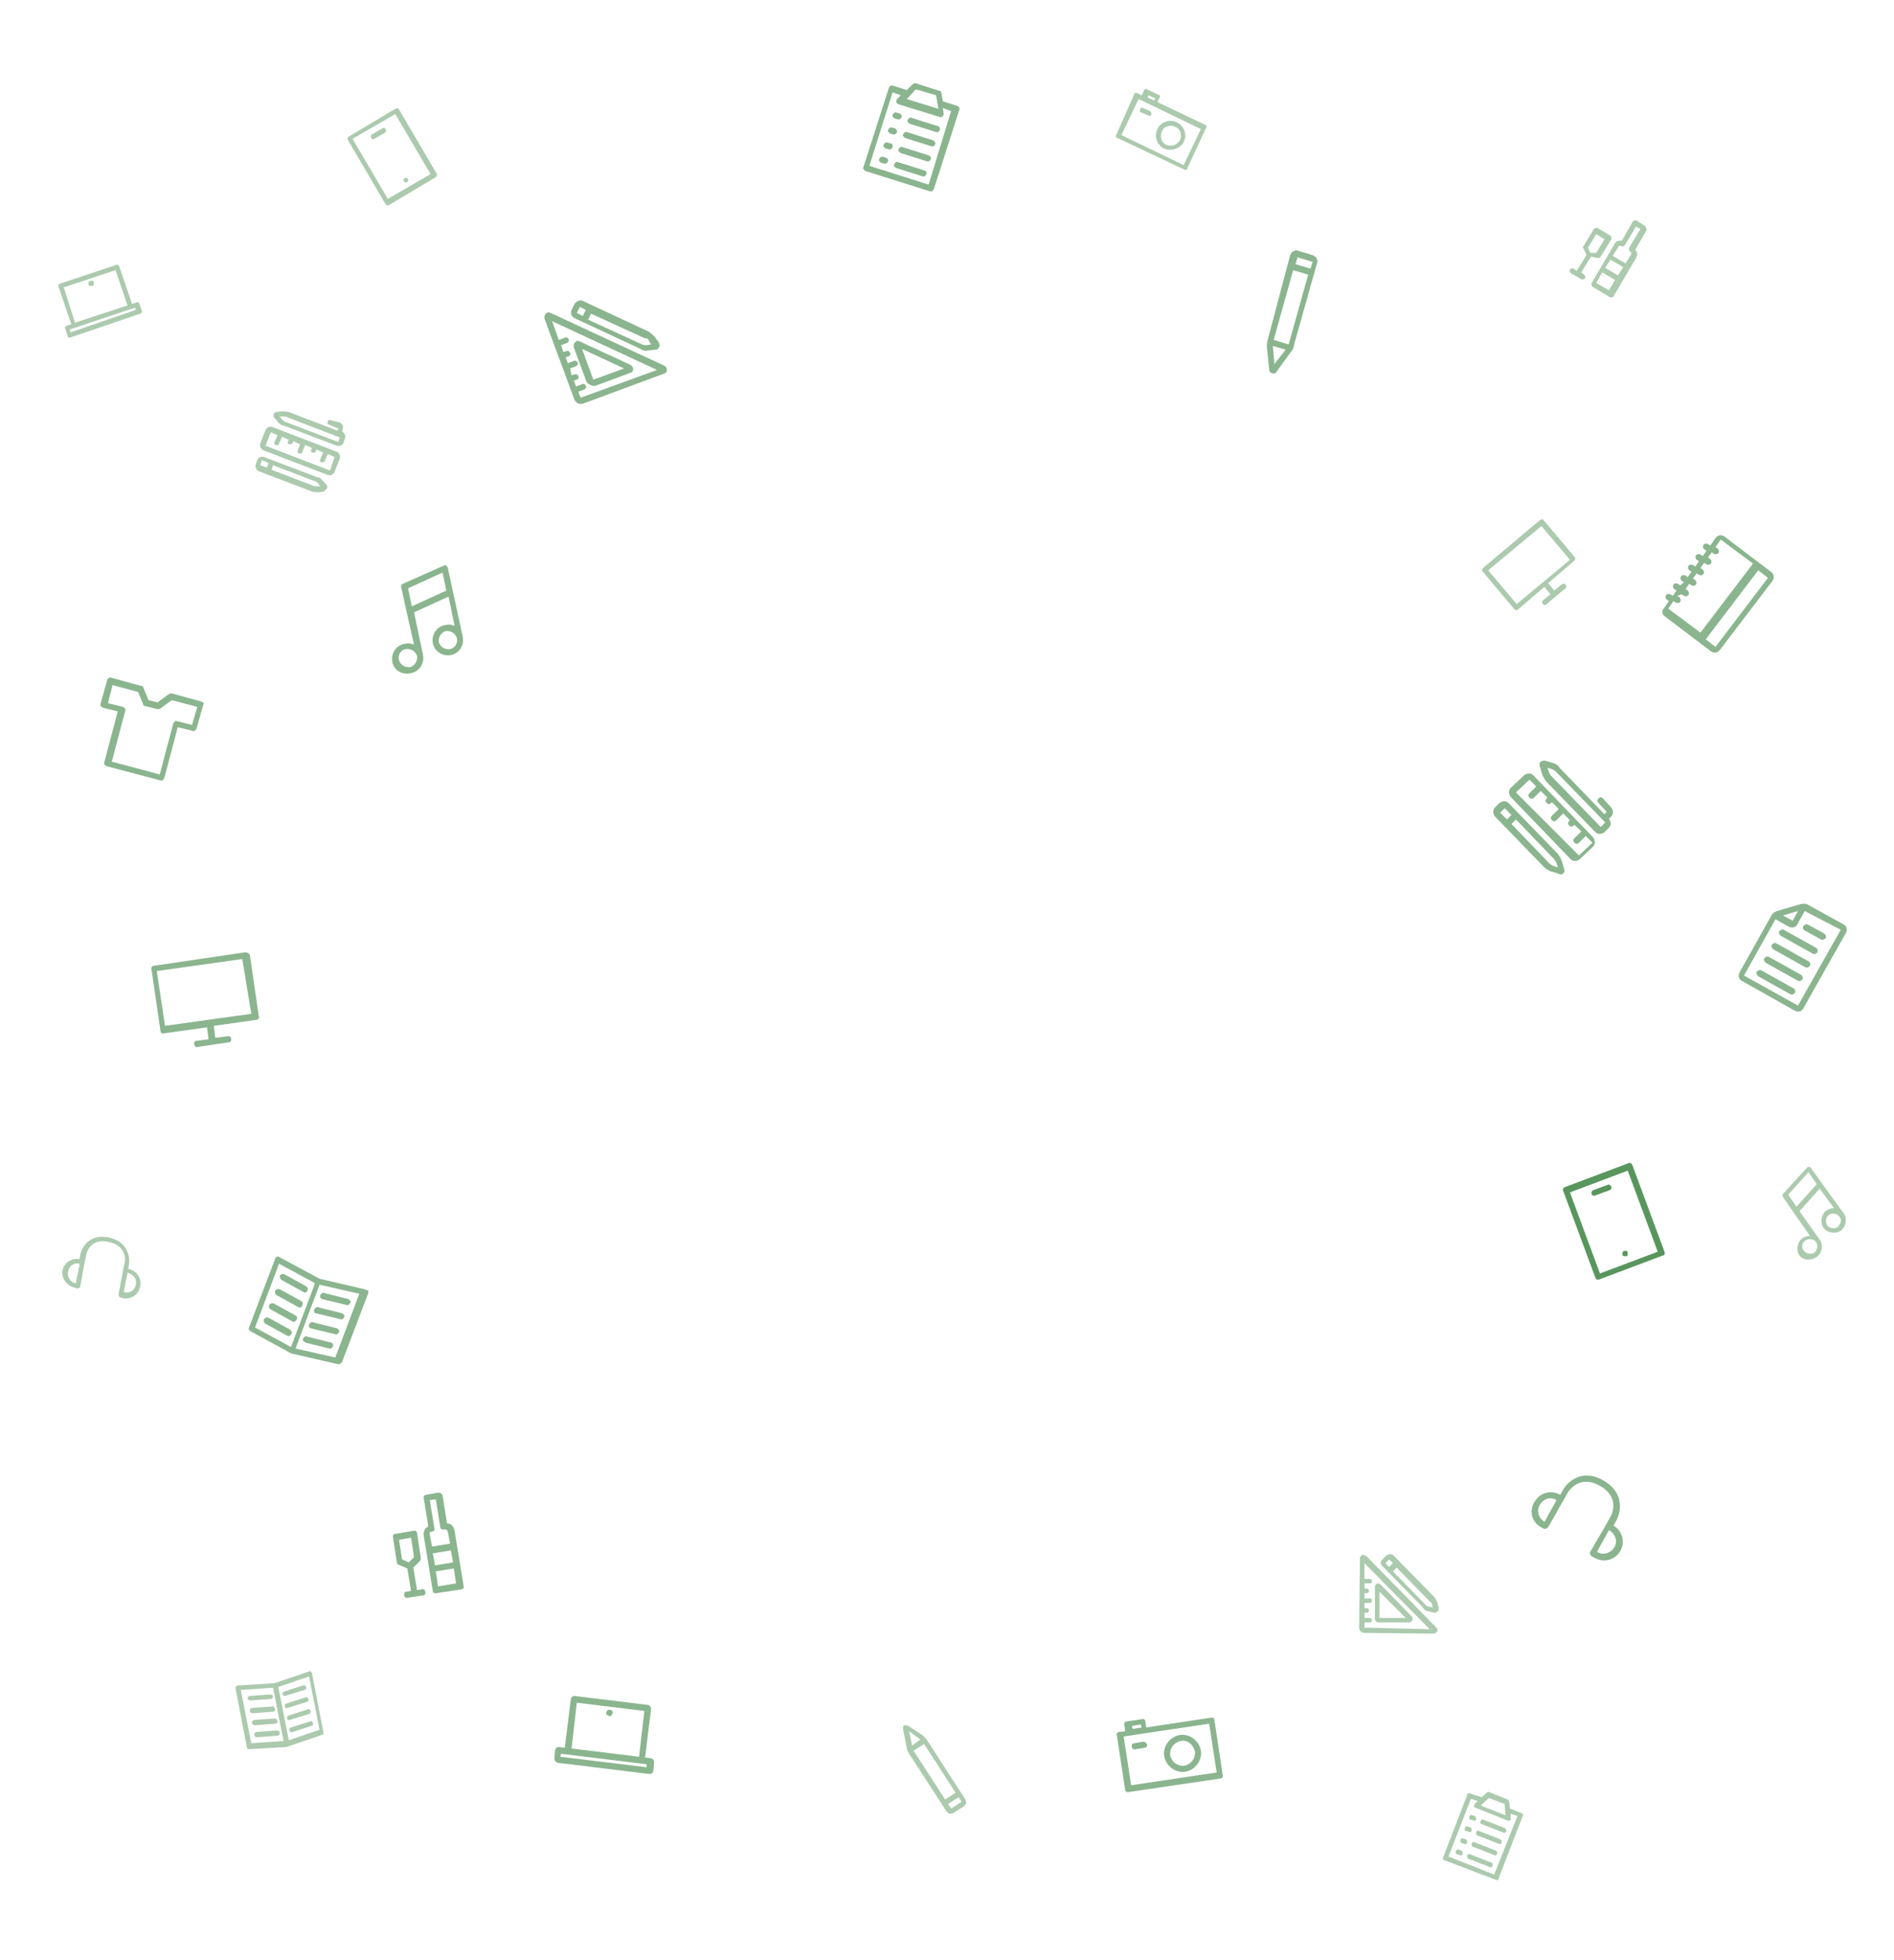 <?xml version="1.0" encoding="utf-8"?>
<!-- Generator: Adobe Illustrator 19.2.1, SVG Export Plug-In . SVG Version: 6.00 Build 0)  -->
<svg version="1.1" id="Layer_1" xmlns="http://www.w3.org/2000/svg" xmlns:xlink="http://www.w3.org/1999/xlink" x="0px" y="0px"
	 viewBox="0 0 252.5 261.2" style="enable-background:new 0 0 252.5 261.2;" xml:space="preserve">
<style type="text/css">
	.st0{opacity:0.7;}
	.st1{fill:#59965E;}
	.st2{opacity:0.5;}
</style>
<g id="around_1_">
	<g class="st0">
		<path class="st1" d="M125.7,13.5l-0.2-1.1c0-0.2-0.1-0.3-0.3-0.3l-3.1-1c-0.1,0-0.3,0-0.4,0.1l-0.8,0.8l-1.9-0.6
			c-0.2-0.1-0.4,0.1-0.5,0.3l-3.4,10.6c-0.1,0.2,0.1,0.4,0.3,0.5l8.6,2.7c0.2,0.1,0.4-0.1,0.5-0.3l3.4-10.6c0.1-0.2-0.1-0.4-0.3-0.5
			L125.7,13.5z M122.1,11.9l2.7,0.8l0.3,1.8l-4.2-1.3L122.1,11.9z M123.8,24.6l-7.9-2.5l3.1-9.8l1.1,0.4l-0.5,0.5
			c-0.1,0.1-0.1,0.2-0.1,0.4c0,0.1,0.1,0.2,0.3,0.3l5.5,1.7c0,0,0,0,0,0c0.2,0.1,0.4-0.1,0.5-0.3c0-0.1,0-0.2,0-0.2l-0.1-0.7
			l1.1,0.4L123.8,24.6z"/>
		<path class="st1" d="M125,16.8l-3.5-1.1c-0.2-0.1-0.4,0.1-0.5,0.3c-0.1,0.2,0.1,0.4,0.3,0.5l3.5,1.1c0.2,0.1,0.4-0.1,0.5-0.3
			C125.4,17.1,125.2,16.8,125,16.8z"/>
		<path class="st1" d="M124.4,18.7l-3.5-1.1c-0.2-0.1-0.4,0.1-0.5,0.3c-0.1,0.2,0.1,0.4,0.3,0.5l3.5,1.1c0.2,0.1,0.4-0.1,0.5-0.3
			C124.7,19,124.6,18.8,124.4,18.7z"/>
		<path class="st1" d="M123.8,20.7l-3.5-1.1c-0.2-0.1-0.4,0.1-0.5,0.3c-0.1,0.2,0.1,0.4,0.3,0.5l3.5,1.1c0.2,0.1,0.4-0.1,0.5-0.3
			S124,20.8,123.8,20.7z"/>
		<path class="st1" d="M123.2,22.7l-3.5-1.1c-0.2-0.1-0.4,0.1-0.5,0.3c-0.1,0.2,0.1,0.4,0.3,0.5l3.5,1.1c0.2,0.1,0.4-0.1,0.5-0.3
			S123.4,22.7,123.2,22.7z"/>
		<path class="st1" d="M119.9,15.1l-0.4-0.1c-0.2-0.1-0.4,0.1-0.5,0.3s0.1,0.4,0.3,0.5l0.4,0.1c0.2,0.1,0.4-0.1,0.5-0.3
			S120.1,15.2,119.9,15.1z"/>
		<path class="st1" d="M119.3,17.1l-0.4-0.1c-0.2-0.1-0.4,0.1-0.5,0.3s0.1,0.4,0.3,0.5l0.4,0.1c0.2,0.1,0.4-0.1,0.5-0.3
			C119.6,17.4,119.5,17.2,119.3,17.1z"/>
		<path class="st1" d="M118.7,19.1l-0.4-0.1c-0.2-0.1-0.4,0.1-0.5,0.3s0.1,0.4,0.3,0.5l0.4,0.1c0.2,0.1,0.4-0.1,0.5-0.3
			S118.9,19.1,118.7,19.1z"/>
		<path class="st1" d="M118.1,21l-0.4-0.1c-0.2-0.1-0.4,0.1-0.5,0.3s0.1,0.4,0.3,0.5l0.4,0.1c0.2,0.1,0.4-0.1,0.5-0.3
			S118.3,21.1,118.1,21z"/>
	</g>
	<g>
		<path class="st1" d="M221.9,166.8l-4.3-11.6c-0.1-0.2-0.3-0.3-0.5-0.2l-8.5,3.2c-0.2,0.1-0.3,0.3-0.2,0.5l4.3,11.6
			c0.1,0.2,0.3,0.3,0.5,0.2l8.5-3.2C221.9,167.3,222,167.1,221.9,166.8z M221,166.8l-7.7,2.9l-4-10.8l7.7-2.9L221,166.8z"/>
		<path class="st1" d="M216.3,166.9c0,0.1,0,0.2,0,0.3c0,0.1,0.1,0.2,0.2,0.2c0.1,0,0.2,0,0.3,0c0.1,0,0.2-0.1,0.2-0.2
			c0-0.1,0-0.2,0-0.3c0-0.1-0.1-0.2-0.2-0.2C216.7,166.6,216.4,166.7,216.3,166.9z"/>
		<path class="st1" d="M212.7,159.3l1.9-0.7c0.2-0.1,0.3-0.3,0.2-0.5s-0.3-0.3-0.5-0.2l-1.9,0.7c-0.2,0.1-0.3,0.3-0.2,0.5
			C212.2,159.3,212.5,159.4,212.7,159.3z"/>
	</g>
	<g class="st0">
		<path class="st1" d="M32.7,126.9l-12.2,1.8c-0.2,0-0.4,0.2-0.3,0.5l1.2,8.2c0,0.2,0.2,0.4,0.5,0.3l5.7-0.8l0.2,1.6l-1.6,0.2
			c-0.2,0-0.4,0.2-0.3,0.5s0.2,0.4,0.5,0.3l4.1-0.6c0.2,0,0.4-0.2,0.3-0.5c0-0.2-0.2-0.4-0.5-0.3l-1.6,0.2l-0.2-1.6l5.7-0.8
			c0.2,0,0.4-0.2,0.3-0.5l-1.2-8.2C33.1,127,32.9,126.9,32.7,126.9z M33.5,135.1L22,136.7l-1.1-7.3l11.4-1.6L33.5,135.1z"/>
	</g>
	<g class="st0">
		<path class="st1" d="M74.3,234.9l12.3,1.5c0.2,0,0.4-0.1,0.5-0.4l0.1-1.2c0-0.2-0.1-0.4-0.4-0.5l-0.8-0.1l0.8-6.5
			c0-0.2-0.1-0.4-0.4-0.5l-9.8-1.2c-0.2,0-0.4,0.1-0.5,0.4l-0.8,6.5l-0.8-0.1c-0.2,0-0.4,0.1-0.5,0.4l-0.1,1.2
			C73.9,234.6,74.1,234.8,74.3,234.9z M76.9,226.9l9,1.1l-0.7,6.1l-9-1.1L76.9,226.9z M74.8,233.7l0.8,0.1l9.8,1.2l0.8,0.1l0,0.4
			l-11.5-1.4L74.8,233.7z"/>
		<path class="st1" d="M81,227.9c-0.1,0.1-0.1,0.2-0.2,0.3c0,0.1,0,0.2,0.1,0.3c0.1,0.1,0.2,0.1,0.3,0.2c0.1,0,0.2,0,0.3-0.1
			c0.1-0.1,0.1-0.2,0.2-0.3c0-0.1,0-0.2-0.1-0.3C81.5,227.8,81.2,227.8,81,227.9z"/>
	</g>
	<g class="st0">
		<path class="st1" d="M150,238.5c0,0.2,0.2,0.4,0.5,0.3l12.2-1.8c0.2,0,0.4-0.2,0.3-0.5l-1.1-7.3c0-0.2-0.2-0.4-0.5-0.3l-8.6,1.3
			l-0.1-0.8c0-0.2-0.2-0.4-0.5-0.3l-2,0.3c-0.2,0-0.4,0.2-0.3,0.5l0.1,0.8l-0.8,0.1c-0.2,0-0.4,0.2-0.3,0.5L150,238.5z M150.9,230
			l1.2-0.2l0.1,0.4l-1.2,0.2L150.9,230z M149.8,231.4l11.4-1.7l1,6.5l-11.4,1.7L149.8,231.4z"/>
		<path class="st1" d="M157.3,231.2c-1.3,0.2-2.3,1.5-2.1,2.8s1.5,2.3,2.8,2.1c1.3-0.2,2.3-1.5,2.1-2.8S158.6,231,157.3,231.2z
			 M157.9,235.3c-0.9,0.1-1.7-0.5-1.9-1.4c-0.1-0.9,0.5-1.7,1.4-1.9s1.7,0.5,1.9,1.4C159.4,234.3,158.8,235.1,157.9,235.3z"/>
		<path class="st1" d="M152.4,232.1l-1.2,0.2c-0.2,0-0.4,0.2-0.3,0.5c0,0.2,0.2,0.4,0.5,0.3l1.2-0.2c0.2,0,0.4-0.2,0.3-0.5
			C152.8,232.2,152.6,232.1,152.4,232.1z"/>
	</g>
	<g class="st0">
		<path class="st1" d="M170,49.7c0.1,0,0.2-0.1,0.2-0.2l1.9-2.6c0.2-0.2,0.4-0.6,0.4-0.9l3.1-11c0.1-0.2,0-0.4-0.1-0.6
			c-0.1-0.2-0.3-0.3-0.5-0.4l-2-0.6c-0.2-0.1-0.4,0-0.6,0.1c-0.2,0.1-0.3,0.3-0.4,0.5L169,45.3c-0.1,0.3-0.1,0.7-0.1,1l0.3,2.9
			c0,0.3,0.2,0.5,0.3,0.5C169.7,49.8,169.9,49.8,170,49.7z M171.8,45.9L171.8,45.9l-2-0.6l2.6-9.3l2,0.6L171.8,45.9z M173,34.3
			l2,0.6l-0.3,0.9l-2-0.6L173,34.3z M169.7,46.2c0,0,0-0.1,0-0.1l1.7,0.5l-1.5,1.9L169.7,46.2z"/>
	</g>
	<g class="st0">
		<path class="st1" d="M239.3,134.7c0.4,0.2,0.9,0.1,1.1-0.3l5.7-10.1c0.2-0.4,0.1-0.9-0.3-1.1l-4.7-2.6c-0.3-0.2-0.7-0.2-1.1-0.1
			l-3.1,0.9c-0.3,0.1-0.7,0.4-0.8,0.7l-4.2,7.5c-0.2,0.4-0.1,0.9,0.3,1.1L239.3,134.7z M245.4,123.9l-5.7,10.1l0,0l-7.2-4l4.2-7.5
			l1.8,1c0.4,0.2,0.9,0.1,1.1-0.3l1-1.8L245.4,123.9z M239.7,121.4l-0.7,1.3l-1.3-0.7L239.7,121.4z"/>
		<path class="st1" d="M240.6,124l2.2,1.2c0.2,0.1,0.4,0,0.6-0.2c0.1-0.2,0-0.4-0.2-0.6l-2.2-1.2c-0.2-0.1-0.4,0-0.6,0.2
			C240.3,123.7,240.4,123.9,240.6,124z"/>
		<path class="st1" d="M242.1,126.3l-4.3-2.4c-0.2-0.1-0.4,0-0.6,0.2c-0.1,0.2,0,0.4,0.2,0.6l4.3,2.4c0.2,0.1,0.4,0,0.6-0.2
			C242.4,126.7,242.3,126.4,242.1,126.3z"/>
		<path class="st1" d="M241.1,128.1l-4.3-2.4c-0.2-0.1-0.4,0-0.6,0.2c-0.1,0.2,0,0.4,0.2,0.6l4.3,2.4c0.2,0.1,0.4,0,0.6-0.2
			C241.4,128.5,241.3,128.2,241.1,128.1z"/>
		<path class="st1" d="M240.1,129.9l-4.3-2.4c-0.2-0.1-0.4,0-0.6,0.2c-0.1,0.2,0,0.4,0.2,0.6l4.3,2.4c0.2,0.1,0.4,0,0.6-0.2
			C240.4,130.3,240.3,130,240.1,129.9z"/>
		<path class="st1" d="M239.1,131.7l-4.3-2.4c-0.2-0.1-0.4,0-0.6,0.2c-0.1,0.2,0,0.4,0.2,0.6l4.3,2.4c0.2,0.1,0.4,0,0.6-0.2
			C239.4,132.1,239.3,131.8,239.1,131.7z"/>
	</g>
	<g class="st0">
		<path class="st1" d="M221.9,82.1l6.2,4.7c0.4,0.3,0.9,0.2,1.2-0.2l7-9.2c0.3-0.4,0.2-0.9-0.2-1.2l-6.2-4.7
			c-0.4-0.3-0.9-0.2-1.2,0.2l-0.7,1l-0.3-0.2c-0.2-0.1-0.4-0.1-0.6,0.1c-0.1,0.2-0.1,0.4,0.1,0.6l0.3,0.2l-0.5,0.7l-0.3-0.2
			c-0.2-0.1-0.4-0.1-0.6,0.1c-0.1,0.2-0.1,0.4,0.1,0.6l0.3,0.2l-0.5,0.7l-0.3-0.2c-0.2-0.1-0.4-0.1-0.6,0.1
			c-0.1,0.2-0.1,0.4,0.1,0.6l0.3,0.2l-0.5,0.7l-0.3-0.2c-0.2-0.1-0.4-0.1-0.6,0.1c-0.1,0.2-0.1,0.4,0.1,0.6l0.3,0.2L224,78l-0.3-0.2
			c-0.2-0.1-0.4-0.1-0.6,0.1c-0.1,0.2-0.1,0.4,0.1,0.6l0.3,0.2l-0.5,0.7l-0.3-0.2c-0.2-0.1-0.4-0.1-0.6,0.1
			c-0.1,0.2-0.1,0.4,0.1,0.6l0.3,0.2l-0.7,1C221.5,81.3,221.6,81.9,221.9,82.1z M228.7,86.2l-1.3-1l7-9.2l1.3,1L228.7,86.2z
			 M224.2,79.2l0.3,0.2c0.2,0.1,0.4,0.1,0.6-0.1c0.1-0.2,0.1-0.4-0.1-0.6l-0.3-0.2l0.5-0.7l0.3,0.2c0.2,0.1,0.4,0.1,0.6-0.1
			c0.1-0.2,0.1-0.4-0.1-0.6l-0.3-0.2l0.5-0.7l0.3,0.2c0.2,0.1,0.4,0.1,0.6-0.1c0.1-0.2,0.1-0.4-0.1-0.6l-0.3-0.2l0.5-0.7l0.3,0.2
			c0.2,0.1,0.4,0.1,0.6-0.1c0.1-0.2,0.1-0.4-0.1-0.6l-0.3-0.2l0.5-0.7l0.3,0.2c0.2,0.1,0.4,0.1,0.6-0.1c0.1-0.2,0.1-0.4-0.1-0.6
			l-0.3-0.2l0.7-1l4.3,3.2l-7,9.2l-4.3-3.2l0.7-1l0.3,0.2c0.2,0.1,0.4,0.1,0.6-0.1c0.1-0.2,0.1-0.4-0.1-0.6l-0.3-0.2L224.2,79.2z"/>
	</g>
	<g class="st0">
		<path class="st1" d="M212.4,112.8c0.3-0.3,0.3-0.8,0-1.2l-8-8.3c-0.3-0.3-0.8-0.3-1.2,0l-1.8,1.7c-0.3,0.3-0.3,0.8,0,1.2l8,8.3
			c0.3,0.3,0.8,0.3,1.2,0L212.4,112.8z M202.1,105.6l1.8-1.7l0.9,0.9l-0.9,0.9c-0.2,0.2-0.2,0.4,0,0.6c0.2,0.2,0.4,0.2,0.6,0
			l0.9-0.9l0.9,0.9l-0.1,0.1c-0.2,0.2-0.2,0.4,0,0.6c0.2,0.2,0.4,0.2,0.6,0l0.1-0.1l0.9,0.9l-0.9,0.9c-0.2,0.2-0.2,0.4,0,0.6
			c0.2,0.2,0.4,0.2,0.6,0l0.9-0.9l0.9,0.9l-0.1,0.1c-0.2,0.2-0.2,0.4,0,0.6c0.2,0.2,0.4,0.2,0.6,0l0.1-0.1l0.9,0.9l-0.9,0.9
			c-0.2,0.2-0.2,0.4,0,0.6c0.2,0.2,0.4,0.2,0.6,0l0.9-0.9l0.9,0.9l-1.8,1.7L202.1,105.6z"/>
		<path class="st1" d="M208.4,116.4c0.2-0.2,0.2-0.4,0.1-0.7l-0.3-1c-0.1-0.3-0.3-0.6-0.5-0.9l-6.6-6.8c-0.3-0.3-0.8-0.3-1.2,0
			l-0.6,0.6c-0.3,0.3-0.3,0.8,0,1.2l6.6,6.8c0.2,0.2,0.6,0.4,0.8,0.5l1,0.3C208,116.6,208.3,116.5,208.4,116.4z M207.5,115l0.2,0.6
			l-0.6-0.2c-0.2-0.1-0.4-0.2-0.5-0.3l-5.1-5.3l0.6-0.6l5.1,5.3C207.3,114.6,207.4,114.8,207.5,115z M200.6,107.7l0.9,0.9l-0.6,0.6
			l-0.9-0.9L200.6,107.7z"/>
		<path class="st1" d="M207.1,101.7l-1-0.3c-0.3-0.1-0.5,0-0.7,0.1c-0.2,0.2-0.2,0.4-0.1,0.7l0.3,1c0.1,0.3,0.3,0.6,0.5,0.9l6.6,6.8
			c0.3,0.3,0.8,0.3,1.2,0l0.6-0.6c0.3-0.3,0.3-0.8,0-1.2l0.3-0.3c0.3-0.3,0.3-0.8,0-1.2l-1.1-1.2c-0.2-0.2-0.4-0.2-0.6,0
			s-0.2,0.4,0,0.6l1.1,1.2l-0.3,0.3l-6-6.2C207.8,102,207.4,101.8,207.1,101.7z M214,109.6l-0.6,0.6l-6.6-6.8
			c-0.1-0.1-0.3-0.4-0.3-0.5l-0.2-0.6l0.6,0.2c0.2,0.1,0.4,0.2,0.5,0.3L214,109.6z"/>
	</g>
	<g class="st0">
		<path class="st1" d="M72.9,41.7c-0.2,0.1-0.4,0.4-0.3,0.8l4,10.8c0.2,0.4,0.6,0.6,1.1,0.5l10.8-4c0.4-0.1,0.4-0.4,0.4-0.5
			c0-0.1,0-0.4-0.4-0.6l-15.1-7C73.2,41.6,73,41.6,72.9,41.7z M77.4,53l-0.3-0.8l0.8-0.3c0.2-0.1,0.3-0.3,0.2-0.5s-0.3-0.3-0.5-0.2
			l-0.8,0.3l-0.3-0.8l0.4-0.1c0.2-0.1,0.3-0.3,0.2-0.5s-0.3-0.3-0.5-0.2l-0.4,0.1L76,49.1l0.8-0.3c0.2-0.1,0.3-0.3,0.2-0.5
			s-0.3-0.3-0.5-0.2l-0.8,0.3l-0.3-0.8l0.4-0.1c0.2-0.1,0.3-0.3,0.2-0.5c-0.1-0.2-0.3-0.3-0.5-0.2l-0.4,0.1L74.8,46l0.8-0.3
			c0.2-0.1,0.3-0.3,0.2-0.5s-0.3-0.3-0.5-0.2l-0.8,0.3l-0.9-2.5l14,6.5L77.4,53z"/>
		<path class="st1" d="M79.4,51.4l4.6-1.7c0.4-0.1,0.4-0.4,0.4-0.5c0-0.1,0-0.4-0.4-0.6l-6.7-3.1c-0.2-0.1-0.4-0.1-0.5,0
			c-0.2,0.1-0.4,0.4-0.3,0.8l1.7,4.6C78.5,51.3,79,51.5,79.4,51.4z M77.6,46.5l5.6,2.6l-4.1,1.5L77.6,46.5z"/>
		<path class="st1" d="M86.4,46.7l0.9-0.1c0.1,0,0.1,0,0.2,0l0,0c0.2-0.1,0.3-0.2,0.4-0.4c0.1-0.2,0-0.4-0.1-0.6l-0.5-0.7
			c-0.2-0.2-0.5-0.5-0.8-0.7l-8.8-4.1c-0.2-0.1-0.4-0.1-0.6,0c-0.2,0.1-0.4,0.2-0.5,0.4l-0.4,0.8c-0.2,0.4,0,0.9,0.4,1.1l8.8,4.1
			C85.6,46.7,86.1,46.8,86.4,46.7z M86.5,45.4l0.3,0.5l-0.6,0.1c-0.2,0-0.4,0-0.6-0.1l-7.2-3.3l0.4-0.8l7.2,3.3
			C86.2,45,86.5,45.2,86.5,45.4z M77.3,40.9l0.8,0.4l-0.4,0.8l-0.8-0.4L77.3,40.9z"/>
	</g>
	<g class="st0">
		<path class="st1" d="M48.6,171.8l-6-1.4l-5.4-2.9c-0.1-0.1-0.2-0.1-0.3,0c-0.1,0-0.2,0.1-0.2,0.2l-3.5,9.2c-0.1,0.2,0,0.4,0.2,0.5
			l5.5,3c0,0,0,0,0,0s0,0,0.1,0l6.1,1.4c0.2,0,0.4-0.1,0.5-0.3l3.5-9.2c0-0.1,0-0.2,0-0.3C48.8,171.9,48.7,171.8,48.6,171.8z
			 M37.2,168.4l4.8,2.6l-3.2,8.5l-4.8-2.6L37.2,168.4z M44.7,180.9l-5.3-1.2l3.2-8.5l5.3,1.2L44.7,180.9z"/>
		<path class="st1" d="M37.6,170.6l2.9,1.6c0,0,0,0,0,0c0.2,0.1,0.4,0,0.5-0.2c0.1-0.2,0-0.5-0.2-0.6l-2.9-1.6
			c-0.2-0.1-0.5,0-0.6,0.2C37.3,170.3,37.4,170.5,37.6,170.6z"/>
		<path class="st1" d="M40.2,173.4l-2.9-1.6c-0.2-0.1-0.5,0-0.6,0.2c-0.1,0.2,0,0.5,0.2,0.6l2.9,1.6c0,0,0,0,0,0
			c0.2,0.1,0.4,0,0.5-0.2C40.4,173.8,40.4,173.5,40.2,173.4z"/>
		<path class="st1" d="M39.4,175.3l-2.9-1.6c-0.2-0.1-0.5,0-0.6,0.2c-0.1,0.2,0,0.5,0.2,0.6l2.9,1.6c0,0,0,0,0,0
			c0.2,0.1,0.4,0,0.5-0.2C39.7,175.7,39.6,175.4,39.4,175.3z"/>
		<path class="st1" d="M38.7,177.2l-2.9-1.6c-0.2-0.1-0.5,0-0.6,0.2c-0.1,0.2,0,0.5,0.2,0.6l2.9,1.6c0,0,0,0,0,0
			c0.2,0.1,0.4,0,0.5-0.2C39,177.6,38.9,177.4,38.7,177.2z"/>
		<path class="st1" d="M42.9,173.1C42.9,173.1,42.9,173.1,42.9,173.1l3.3,0.8c0.2,0.1,0.4-0.1,0.5-0.3c0.1-0.2-0.1-0.4-0.3-0.5
			l-3.2-0.8c-0.2-0.1-0.4,0.1-0.5,0.3C42.6,172.8,42.7,173,42.9,173.1z"/>
		<path class="st1" d="M42.1,175C42.1,175,42.2,175,42.1,175l3.3,0.8c0.2,0.1,0.4-0.1,0.5-0.3c0.1-0.2-0.1-0.4-0.3-0.5l-3.2-0.8
			c-0.2-0.1-0.4,0.1-0.5,0.3C41.8,174.8,41.9,175,42.1,175z"/>
		<path class="st1" d="M41.4,177C41.4,177,41.4,177,41.4,177l3.3,0.8c0.2,0.1,0.4-0.1,0.5-0.3c0.1-0.2-0.1-0.4-0.3-0.5l-3.2-0.8
			c-0.2-0.1-0.4,0.1-0.5,0.3C41.1,176.7,41.2,176.9,41.4,177z"/>
		<path class="st1" d="M44.1,178.9l-3.2-0.8c-0.2-0.1-0.4,0.1-0.5,0.3c-0.1,0.2,0.1,0.4,0.3,0.5c0,0,0,0,0,0l3.2,0.8
			c0.2,0.1,0.4-0.1,0.5-0.3C44.5,179.2,44.3,178.9,44.1,178.9z"/>
	</g>
	<g class="st0">
		<path class="st1" d="M54.8,89.7c1.1-0.2,1.8-1.3,1.6-2.4l-1.2-5.7l4.6-2.1l0.8,3.9c-0.5-0.2-0.8-0.2-1.3-0.1
			c-1.1,0.2-1.8,1.3-1.6,2.4c0.2,1.1,1.3,1.8,2.4,1.6s1.8-1.3,1.6-2.4l-1.3-6c0,0,0,0,0,0l-0.7-3.2c0-0.1-0.1-0.2-0.2-0.3
			c-0.1-0.1-0.2-0.1-0.4,0l-5.4,2.4c-0.2,0.1-0.3,0.3-0.2,0.5l0.7,3.2c0,0,0,0,0,0l1,4.4c-0.5-0.2-0.8-0.2-1.3-0.1
			c-1.1,0.2-1.8,1.3-1.6,2.4C52.5,89.3,53.6,90,54.8,89.7z M60,86.5c-0.7,0.1-1.3-0.3-1.5-0.9c-0.1-0.7,0.3-1.3,0.9-1.5
			c0.7-0.1,1.3,0.3,1.5,0.9C61.1,85.7,60.6,86.4,60,86.5z M59,76.3l0.5,2.4l-4.6,2.1l-0.5-2.4L59,76.3z M54.1,86.5
			c0.7-0.1,1.3,0.3,1.5,0.9c0.1,0.7-0.3,1.3-0.9,1.5c-0.7,0.1-1.3-0.3-1.5-0.9C53,87.3,53.4,86.6,54.1,86.5z"/>
	</g>
	<g class="st0">
		<path class="st1" d="M205.4,203.5l0.4,0.2c0.2,0.1,0.4,0,0.6-0.2l1.7-3l0.3-0.5l0.6-1.1c0.1-0.1,1.5-2.5,4.3-0.9
			c2.8,1.6,1.5,4,1.4,4.1l-0.6,1.1l-2.1,3.6c-0.1,0.2,0,0.4,0.2,0.6l0.4,0.2c1.2,0.7,2.7,0.3,3.4-0.9s0.3-2.7-0.9-3.4l0.4-0.7
			c0,0,1.8-3.2-1.7-5.3c-3.5-2-5.4,1.1-5.4,1.2l-0.4,0.7c-1.2-0.7-2.7-0.3-3.4,0.9C203.8,201.3,204.2,202.8,205.4,203.5z
			 M215.2,206.2c-0.5,0.8-1.5,1.1-2.3,0.6l1.6-2.9C215.4,204.4,215.7,205.5,215.2,206.2z M207.5,199.9l-0.1,0.2l-1.5,2.7
			c-0.8-0.5-1.1-1.5-0.6-2.3S206.7,199.4,207.5,199.9z"/>
	</g>
	<g class="st0">
		<path class="st1" d="M58.4,198.9l-1.6,0.3c-0.2,0-0.4,0.2-0.3,0.5l0.6,3.7c-0.4,0.2-0.7,0.6-0.6,1.3l1.2,7.3
			c0,0.2,0.2,0.4,0.5,0.3l3.3-0.5c0.2,0,0.4-0.2,0.3-0.5l-1.2-7.3c-0.1-0.7-0.6-1-1-1l-0.6-3.7C58.9,199,58.7,198.9,58.4,198.9z
			 M57.6,204.1c0.2,0,0.4-0.2,0.3-0.5l-0.6-3.7l0.8-0.1l0.6,3.7c0,0.2,0.2,0.4,0.5,0.3c0.2,0,0.4,0,0.5,0.3l0.3,1.6l-2.4,0.4
			l-0.3-1.6C57.2,204.2,57.4,204.1,57.6,204.1z M57.7,207l2.4-0.4l0.3,1.6l-2.4,0.4L57.7,207z M58.4,211.4l-0.3-2l2.4-0.4l0.3,2
			L58.4,211.4z"/>
		<path class="st1" d="M56,208c0.1-0.1,0.1-0.2,0.1-0.4l-0.5-3.3c0-0.2-0.2-0.4-0.5-0.3l-2.4,0.4c-0.2,0-0.4,0.2-0.3,0.5l0.5,3.3
			c0,0.1,0.1,0.3,0.2,0.3l1.2,0.5l0.5,3l-0.6,0.1c-0.2,0-0.4,0.2-0.3,0.5c0,0.2,0.2,0.4,0.5,0.3l2-0.3c0.2,0,0.4-0.2,0.3-0.5
			s-0.2-0.4-0.5-0.3l-0.6,0.1l-0.5-3L56,208z M53.2,205.2l1.6-0.3l0.4,2.6l-0.7,0.7l-0.9-0.4L53.2,205.2z"/>
	</g>
	<g class="st0">
		<path class="st1" d="M26.9,93.5l-4-1.1c-0.1,0-0.3,0-0.4,0.1l-1.5,1.1l-1.2-0.3l-0.7-1.7c0-0.1-0.1-0.2-0.3-0.2l-4-1.1
			c-0.2-0.1-0.4,0.1-0.5,0.3l-0.9,3.2c-0.1,0.2,0.1,0.4,0.3,0.5l2,0.5l-1.8,6.8c-0.1,0.2,0.1,0.4,0.3,0.5l7.2,1.9
			c0.2,0.1,0.4-0.1,0.5-0.3l1.8-6.8l2,0.5c0.2,0.1,0.4-0.1,0.5-0.3l0.9-3.2C27.3,93.8,27.1,93.6,26.9,93.5z M25.6,96.6l-2-0.5
			c-0.2-0.1-0.4,0.1-0.5,0.3l-1.8,6.8l-6.4-1.7l1.8-6.8c0.1-0.2-0.1-0.4-0.3-0.5l-2-0.5l0.6-2.4l3.4,0.9l0.7,1.7
			c0,0.1,0.1,0.2,0.3,0.2l1.6,0.4c0.1,0,0.3,0,0.4-0.1l1.5-1.1l3.4,0.9L25.6,96.6z"/>
	</g>
	<g class="st2">
		<path class="st1" d="M201.3,241l-0.1-0.9c0-0.1-0.1-0.2-0.2-0.3l-2.5-1c-0.1,0-0.2,0-0.3,0.1l-0.7,0.6L196,239
			c-0.2-0.1-0.4,0-0.4,0.2l-3.2,8.3c-0.1,0.2,0,0.4,0.2,0.4l6.8,2.6c0.2,0.1,0.4,0,0.4-0.2l3.2-8.3c0.1-0.2,0-0.4-0.2-0.4L201.3,241
			z M198.5,239.6l2.1,0.8l0.1,1.5l-3.3-1.3L198.5,239.6z M199.2,249.8l-6.1-2.4l3-7.7l0.9,0.3l-0.4,0.4c-0.1,0.1-0.1,0.2-0.1,0.3
			c0,0.1,0.1,0.2,0.2,0.2l4.3,1.7c0,0,0,0,0,0c0.2,0.1,0.4,0,0.4-0.2c0-0.1,0-0.1,0-0.2l0-0.5l0.9,0.3L199.2,249.8z"/>
		<path class="st1" d="M200.6,243.6l-2.8-1.1c-0.2-0.1-0.4,0-0.4,0.2c-0.1,0.2,0,0.4,0.2,0.4l2.8,1.1c0.2,0.1,0.4,0,0.4-0.2
			C200.8,243.8,200.7,243.6,200.6,243.6z"/>
		<path class="st1" d="M200,245.1l-2.8-1.1c-0.2-0.1-0.4,0-0.4,0.2s0,0.4,0.2,0.4l2.8,1.1c0.2,0.1,0.4,0,0.4-0.2
			S200.1,245.2,200,245.1z"/>
		<path class="st1" d="M199.4,246.6l-2.8-1.1c-0.2-0.1-0.4,0-0.4,0.2s0,0.4,0.2,0.4l2.8,1.1c0.2,0.1,0.4,0,0.4-0.2
			S199.6,246.7,199.4,246.6z"/>
		<path class="st1" d="M198.8,248.2l-2.8-1.1c-0.2-0.1-0.4,0-0.4,0.2s0,0.4,0.2,0.4l2.8,1.1c0.2,0.1,0.4,0,0.4-0.2
			S199,248.2,198.8,248.2z"/>
		<path class="st1" d="M196.6,242l-0.3-0.1c-0.2-0.1-0.4,0-0.4,0.2c-0.1,0.2,0,0.4,0.2,0.4l0.3,0.1c0.2,0.1,0.4,0,0.4-0.2
			C196.8,242.3,196.8,242.1,196.6,242z"/>
		<path class="st1" d="M196,243.5l-0.3-0.1c-0.2-0.1-0.4,0-0.4,0.2c-0.1,0.2,0,0.4,0.2,0.4l0.3,0.1c0.2,0.1,0.4,0,0.4-0.2
			S196.2,243.6,196,243.5z"/>
		<path class="st1" d="M195.4,245.1l-0.3-0.1c-0.2-0.1-0.4,0-0.4,0.2s0,0.4,0.2,0.4l0.3,0.1c0.2,0.1,0.4,0,0.4-0.2
			C195.6,245.3,195.6,245.2,195.4,245.1z"/>
		<path class="st1" d="M194.8,246.6l-0.3-0.1c-0.2-0.1-0.4,0-0.4,0.2c-0.1,0.2,0,0.4,0.2,0.4l0.3,0.1c0.2,0.1,0.4,0,0.4-0.2
			S195,246.7,194.8,246.6z"/>
	</g>
	<g class="st2">
		<path class="st1" d="M58.2,23.1l-5-8.5c-0.1-0.2-0.3-0.2-0.5-0.1l-6.2,3.7c-0.2,0.1-0.2,0.3-0.1,0.5l5,8.5
			c0.1,0.2,0.3,0.2,0.5,0.1l6.2-3.7C58.2,23.5,58.3,23.3,58.2,23.1z M57.4,23.2l-5.7,3.3l-4.7-8l5.7-3.3L57.4,23.2z"/>
		<path class="st1" d="M53.8,23.9c0,0.1,0,0.2,0,0.2c0,0.1,0.1,0.1,0.2,0.2c0.1,0,0.2,0,0.2,0c0.1,0,0.1-0.1,0.2-0.2
			c0-0.1,0-0.2,0-0.2c0-0.1-0.1-0.1-0.2-0.2C54,23.7,53.8,23.8,53.8,23.9z"/>
		<path class="st1" d="M49.9,18.5l1.4-0.8c0.2-0.1,0.2-0.3,0.1-0.5C51.3,17,51.1,17,51,17.1l-1.4,0.8c-0.2,0.1-0.2,0.3-0.1,0.5
			C49.5,18.5,49.7,18.6,49.9,18.5z"/>
	</g>
	<g class="st2">
		<path class="st1" d="M205.3,69.3l-7.6,6.4c-0.1,0.1-0.2,0.3,0,0.5l4.2,5c0.1,0.1,0.3,0.2,0.5,0l3.5-3l0.8,1l-1,0.8
			c-0.1,0.1-0.2,0.3,0,0.5c0.1,0.1,0.3,0.2,0.5,0l2.5-2.1c0.1-0.1,0.2-0.3,0-0.5c-0.1-0.1-0.3-0.2-0.5,0l-1,0.8l-0.8-1l3.5-3
			c0.1-0.1,0.2-0.3,0-0.5l-4.2-5C205.7,69.2,205.5,69.2,205.3,69.3z M209.3,74.6l-7.1,5.9l-3.8-4.5l7.1-5.9L209.3,74.6z"/>
	</g>
	<g class="st2">
		<path class="st1" d="M9.3,45l9.4-3.2c0.2-0.1,0.3-0.2,0.2-0.4l-0.3-0.9c-0.1-0.2-0.2-0.3-0.4-0.2l-0.6,0.2l-1.7-5
			c-0.1-0.2-0.2-0.3-0.4-0.2l-7.5,2.5c-0.2,0.1-0.3,0.2-0.2,0.4l1.7,5l-0.6,0.2c-0.2,0.1-0.3,0.2-0.2,0.4l0.3,0.9
			C9,44.9,9.1,45,9.3,45z M8.5,38.3l6.9-2.3l1.6,4.7L10,43L8.5,38.3z M9.3,43.9l0.6-0.2l7.5-2.5l0.6-0.2l0.1,0.3l-8.7,3L9.3,43.9z"
			/>
		<path class="st1" d="M11.8,37.6c0,0.1,0,0.2,0,0.3c0,0.1,0.1,0.2,0.2,0.2c0.1,0,0.2,0,0.3,0c0.1,0,0.2-0.1,0.2-0.2
			c0-0.1,0-0.2,0-0.3c0-0.1-0.1-0.2-0.2-0.2C12.1,37.4,11.9,37.5,11.8,37.6z"/>
	</g>
	<g class="st2">
		<path class="st1" d="M148.8,18c-0.1,0.2,0,0.4,0.2,0.4l8.9,4.2c0.2,0.1,0.4,0,0.4-0.2l2.5-5.4c0.1-0.2,0-0.4-0.2-0.4l-6.3-3
			l0.3-0.6c0.1-0.2,0-0.4-0.2-0.4l-1.5-0.7c-0.2-0.1-0.4,0-0.4,0.2l-0.3,0.6l-0.6-0.3c-0.2-0.1-0.4,0-0.4,0.2L148.8,18z M153.1,12.7
			l0.9,0.4l-0.1,0.3L153,13L153.1,12.7z M151.8,13.2l8.3,4l-2.3,4.8l-8.3-4L151.8,13.2z"/>
		<path class="st1" d="M156.9,16.3c-1-0.5-2.2,0-2.6,0.9c-0.5,1,0,2.2,0.9,2.6s2.2,0,2.6-0.9C158.3,18,157.9,16.8,156.9,16.3z
			 M155.5,19.3c-0.7-0.3-0.9-1.1-0.6-1.8c0.3-0.7,1.1-0.9,1.8-0.6c0.7,0.3,0.9,1.1,0.6,1.8C156.9,19.3,156.2,19.6,155.5,19.3z"/>
		<path class="st1" d="M153.3,14.8l-0.9-0.4c-0.2-0.1-0.4,0-0.4,0.2c-0.1,0.2,0,0.4,0.2,0.4l0.9,0.4c0.2,0.1,0.4,0,0.4-0.2
			C153.5,15,153.4,14.9,153.3,14.8z"/>
	</g>
	<g class="st2">
		<path class="st1" d="M120.4,230.2c0,0.1,0,0.2,0,0.3l0.5,2.5c0,0.2,0.2,0.5,0.3,0.7l5,7.7c0.1,0.1,0.2,0.2,0.4,0.3
			c0.2,0,0.3,0,0.5-0.1l1.4-0.9c0.1-0.1,0.2-0.2,0.3-0.4c0-0.2,0-0.3-0.1-0.5l-5.1-7.9c-0.1-0.2-0.4-0.4-0.5-0.6l-2-1.3
			c-0.2-0.1-0.4-0.1-0.5-0.1C120.5,229.9,120.4,230,120.4,230.2z M121.8,233.3L121.8,233.3l1.4-0.9l4.2,6.5l-1.4,0.9L121.8,233.3z
			 M128.2,240.1l-1.4,0.9l-0.4-0.6l1.4-0.9L128.2,240.1z M122.7,231.8C122.7,231.8,122.8,231.9,122.7,231.8l-1.1,0.8l-0.4-1.9
			L122.7,231.8z"/>
	</g>
	<g class="st2">
		<path class="st1" d="M45.3,61.1c0.1-0.3,0-0.7-0.4-0.9l-8.6-3.3c-0.3-0.1-0.7,0-0.9,0.4l-0.7,1.8c-0.1,0.3,0,0.7,0.4,0.9l8.6,3.3
			c0.3,0.1,0.7,0,0.9-0.4L45.3,61.1z M35.4,59.4l0.7-1.8l0.9,0.4l-0.4,0.9c-0.1,0.2,0,0.4,0.2,0.4c0.2,0.1,0.4,0,0.4-0.2l0.4-0.9
			l0.9,0.4l-0.1,0.2c-0.1,0.2,0,0.4,0.2,0.4s0.4,0,0.4-0.2l0.1-0.2l0.9,0.4L39.7,60c-0.1,0.2,0,0.4,0.2,0.4c0.2,0.1,0.4,0,0.4-0.2
			l0.4-0.9l0.9,0.4l-0.1,0.2c-0.1,0.2,0,0.4,0.2,0.4c0.2,0.1,0.4,0,0.4-0.2l0.1-0.2l0.9,0.4l-0.4,0.9c-0.1,0.2,0,0.4,0.2,0.4
			s0.4,0,0.4-0.2l0.4-0.9l0.9,0.4L44,62.7L35.4,59.4z"/>
		<path class="st1" d="M43.6,65.1c0.1-0.2,0-0.4-0.1-0.5l-0.5-0.6c-0.2-0.2-0.4-0.4-0.7-0.4l-7.1-2.7c-0.3-0.1-0.7,0-0.9,0.4
			l-0.2,0.6c-0.1,0.3,0,0.7,0.4,0.9l7.1,2.7c0.2,0.1,0.6,0.1,0.8,0.1l0.8-0.1C43.3,65.3,43.5,65.2,43.6,65.1z M42.4,64.4l0.3,0.4
			l-0.5,0c-0.1,0-0.4,0-0.5-0.1l-5.5-2.1l0.2-0.6l5.5,2.1C42.1,64.1,42.3,64.3,42.4,64.4z M34.9,61.3l0.9,0.4l-0.2,0.6L34.7,62
			L34.9,61.3z"/>
		<path class="st1" d="M37.7,54.8l-0.8,0.1c-0.2,0-0.4,0.1-0.4,0.3c-0.1,0.2,0,0.4,0.1,0.5l0.5,0.6c0.2,0.2,0.4,0.4,0.7,0.4l7.1,2.7
			c0.3,0.1,0.7,0,0.9-0.4l0.2-0.6c0.1-0.3,0-0.7-0.4-0.9l0.1-0.3c0.1-0.3,0-0.7-0.4-0.9L44.1,56c-0.2-0.1-0.4,0-0.4,0.2
			c-0.1,0.2,0,0.4,0.2,0.4l1.2,0.5l-0.1,0.3l-6.5-2.5C38.3,54.9,37.9,54.8,37.7,54.8z M45.3,58.3l-0.2,0.6L38,56.2
			c-0.1,0-0.3-0.2-0.4-0.3l-0.3-0.4l0.5,0c0.1,0,0.4,0,0.5,0.1L45.3,58.3z"/>
	</g>
	<g class="st2">
		<path class="st1" d="M181.7,207.2c-0.2,0-0.4,0.2-0.4,0.5l-0.1,9.2c0,0.4,0.3,0.7,0.7,0.7l9.2,0.1c0.3,0,0.4-0.2,0.5-0.3
			c0-0.1,0.1-0.3-0.1-0.5l-9.3-9.5C181.9,207.2,181.8,207.2,181.7,207.2z M181.9,216.9l0-0.7l0.7,0c0.2,0,0.3-0.1,0.3-0.3
			s-0.1-0.3-0.3-0.3l-0.7,0l0-0.7l0.3,0c0.2,0,0.3-0.1,0.3-0.3c0-0.2-0.1-0.3-0.3-0.3l-0.3,0l0-0.7l0.7,0c0.2,0,0.3-0.1,0.3-0.3
			c0-0.2-0.1-0.3-0.3-0.3l-0.7,0l0-0.7l0.3,0c0.2,0,0.3-0.1,0.3-0.3c0-0.2-0.1-0.3-0.3-0.3l-0.3,0l0-0.7l0.7,0
			c0.2,0,0.3-0.1,0.3-0.3c0-0.2-0.1-0.3-0.3-0.3l-0.7,0l0-2.1l8.7,8.8L181.9,216.9z"/>
		<path class="st1" d="M183.8,216.2l4,0c0.3,0,0.4-0.2,0.5-0.3c0-0.1,0.1-0.3-0.1-0.5l-4.1-4.2c-0.1-0.1-0.3-0.2-0.4-0.2
			c-0.2,0-0.4,0.2-0.4,0.5l0,4C183.2,215.9,183.5,216.2,183.8,216.2z M183.9,212.1l3.5,3.5l-3.5,0L183.9,212.1z"/>
		<path class="st1" d="M190.4,214.7l0.7,0.2c0.1,0,0.1,0,0.2,0h0c0.2,0,0.3-0.1,0.4-0.2c0.1-0.1,0.1-0.3,0.1-0.5l-0.2-0.7
			c-0.1-0.2-0.2-0.5-0.4-0.7l-5.4-5.5c-0.1-0.1-0.3-0.2-0.5-0.2c-0.2,0-0.3,0.1-0.5,0.2l-0.5,0.5c-0.3,0.3-0.3,0.7,0,0.9l5.4,5.5
			C189.8,214.5,190.1,214.7,190.4,214.7z M190.9,213.7l0.1,0.5l-0.5-0.1c-0.1,0-0.3-0.1-0.4-0.2l-4.4-4.5l0.5-0.5l4.4,4.5
			C190.7,213.4,190.8,213.6,190.9,213.7z M185.2,207.8l0.5,0.5l-0.5,0.5l-0.5-0.5L185.2,207.8z"/>
	</g>
	<g class="st2">
		<path class="st1" d="M41.3,222.7l-4.7,1.6l-4.9,0.3c-0.1,0-0.2,0.1-0.2,0.1c-0.1,0.1-0.1,0.2-0.1,0.3l1.5,7.8
			c0,0.2,0.2,0.3,0.3,0.3l5-0.3c0,0,0,0,0,0s0,0,0,0l4.7-1.6c0.2-0.1,0.3-0.2,0.2-0.4l-1.5-7.8c0-0.1-0.1-0.2-0.2-0.2
			C41.5,222.7,41.4,222.6,41.3,222.7z M32.1,225.2l4.3-0.3l1.4,7.1l-4.3,0.3L32.1,225.2z M42.6,230.5l-4.1,1.4l-1.4-7.1l4.1-1.4
			L42.6,230.5z"/>
		<path class="st1" d="M33.4,226.6l2.7-0.2c0,0,0,0,0,0c0.2,0,0.3-0.2,0.3-0.3c0-0.2-0.2-0.3-0.4-0.3l-2.7,0.2
			c-0.2,0-0.3,0.2-0.3,0.4C33,226.4,33.2,226.6,33.4,226.6z"/>
		<path class="st1" d="M36.3,227.4l-2.7,0.2c-0.2,0-0.3,0.2-0.3,0.4c0,0.2,0.2,0.3,0.4,0.3l2.7-0.2c0,0,0,0,0,0
			c0.2,0,0.3-0.2,0.3-0.3C36.6,227.5,36.5,227.3,36.3,227.4z"/>
		<path class="st1" d="M36.6,229l-2.7,0.2c-0.2,0-0.3,0.2-0.3,0.4c0,0.2,0.2,0.3,0.4,0.3l2.7-0.2c0,0,0,0,0,0c0.2,0,0.3-0.2,0.3-0.3
			C36.9,229.1,36.8,229,36.6,229z"/>
		<path class="st1" d="M36.9,230.6l-2.7,0.2c-0.2,0-0.3,0.2-0.3,0.4c0,0.2,0.2,0.3,0.4,0.3l2.7-0.2c0,0,0,0,0,0
			c0.2,0,0.3-0.2,0.3-0.3C37.3,230.7,37.1,230.6,36.9,230.6z"/>
		<path class="st1" d="M38,226C38,226,38,226,38,226l2.6-0.8c0.2-0.1,0.3-0.2,0.2-0.4c-0.1-0.2-0.2-0.3-0.4-0.2l-2.5,0.8
			c-0.2,0.1-0.3,0.2-0.2,0.4C37.7,225.9,37.8,226,38,226z"/>
		<path class="st1" d="M38.3,227.6C38.3,227.6,38.3,227.6,38.3,227.6l2.6-0.8c0.2-0.1,0.3-0.2,0.2-0.4c-0.1-0.2-0.2-0.3-0.4-0.2
			l-2.5,0.8c-0.2,0.1-0.3,0.2-0.2,0.4C38,227.6,38.2,227.7,38.3,227.6z"/>
		<path class="st1" d="M38.6,229.2C38.6,229.2,38.7,229.2,38.6,229.2l2.6-0.8c0.2-0.1,0.3-0.2,0.2-0.4c-0.1-0.2-0.2-0.3-0.4-0.2
			l-2.5,0.8c-0.2,0.1-0.3,0.2-0.2,0.4C38.3,229.2,38.5,229.3,38.6,229.2z"/>
		<path class="st1" d="M41.3,229.4l-2.5,0.8c-0.2,0.1-0.3,0.2-0.2,0.4c0.1,0.2,0.2,0.3,0.4,0.2c0,0,0,0,0,0l2.5-0.8
			c0.2-0.1,0.3-0.2,0.2-0.4C41.7,229.4,41.5,229.3,41.3,229.4z"/>
	</g>
	<g class="st2">
		<path class="st1" d="M242.2,167.5c0.7-0.5,0.9-1.6,0.4-2.3l-2.7-3.8l2.7-3l1.9,2.6c-0.4,0-0.7,0.1-1,0.3c-0.7,0.5-0.9,1.6-0.4,2.3
			c0.5,0.7,1.6,0.9,2.3,0.4c0.7-0.5,0.9-1.6,0.4-2.3l-2.9-4c0,0,0,0,0,0l-1.5-2.1c-0.1-0.1-0.1-0.1-0.2-0.1c-0.1,0-0.2,0-0.3,0.1
			l-3.2,3.5c-0.1,0.1-0.1,0.3,0,0.4l1.5,2.2c0,0,0,0,0,0l2.1,3c-0.4,0-0.7,0.1-1,0.3c-0.7,0.5-0.9,1.6-0.4,2.3
			S241.5,168,242.2,167.5z M245,163.5c-0.4,0.3-1.1,0.2-1.4-0.2c-0.3-0.4-0.2-1.1,0.2-1.4c0.4-0.3,1.1-0.2,1.4,0.2
			C245.6,162.5,245.4,163.1,245,163.5z M241.1,156.2l1.1,1.6l-2.7,3l-1.1-1.6L241.1,156.2z M240.7,165.3c0.4-0.3,1.1-0.2,1.4,0.2
			c0.3,0.4,0.2,1.1-0.2,1.4c-0.4,0.3-1.1,0.2-1.4-0.2C240.1,166.3,240.2,165.6,240.7,165.3z"/>
	</g>
	<g class="st2">
		<path class="st1" d="M10,171.6l0.3,0.1c0.2,0,0.4-0.1,0.4-0.3l0.5-2.7l0.1-0.5l0.2-1c0-0.1,0.5-2.3,3-1.7c2.5,0.5,2.2,2.7,2.1,2.8
			l-0.2,1l-0.6,3.2c0,0.2,0.1,0.4,0.3,0.4l0.3,0.1c1.1,0.2,2.1-0.5,2.3-1.6c0.2-1.1-0.5-2.1-1.6-2.3l0.1-0.6c0,0,0.5-2.9-2.7-3.6
			c-3.2-0.6-3.8,2.2-3.8,2.3l-0.1,0.6c-1.1-0.2-2.1,0.5-2.3,1.6C8.2,170.3,8.9,171.4,10,171.6z M18.1,171.2c-0.1,0.7-0.8,1.2-1.6,1
			l0.5-2.6C17.8,169.8,18.3,170.5,18.1,171.2z M10.6,168.4l0,0.2l-0.5,2.4c-0.7-0.1-1.2-0.8-1-1.6C9.2,168.7,9.9,168.2,10.6,168.4z"
			/>
	</g>
	<g class="st2">
		<path class="st1" d="M219.3,30.1l-1.1-0.7c-0.2-0.1-0.4,0-0.5,0.1l-1.5,2.6c-0.3-0.1-0.8,0-1,0.5l-3,5.1c-0.1,0.2,0,0.4,0.1,0.5
			l2.3,1.4c0.2,0.1,0.4,0,0.5-0.1l3-5.1c0.3-0.5,0.1-0.9-0.1-1.1l1.5-2.6C219.5,30.4,219.4,30.2,219.3,30.1z M216.1,32.8
			c0.2,0.1,0.4,0,0.5-0.1l1.5-2.5l0.6,0.3l-1.5,2.5c-0.1,0.2,0,0.4,0.1,0.5c0.1,0.1,0.3,0.2,0.1,0.5l-0.7,1.1l-1.7-1l0.7-1.1
			C215.8,32.7,216,32.7,216.1,32.8z M214.7,34.6l1.7,1l-0.7,1.1l-1.7-1L214.7,34.6z M212.8,37.7l0.8-1.4l1.7,1l-0.8,1.4L212.8,37.7z
			"/>
		<path class="st1" d="M213.1,34.4c0.1,0,0.2-0.1,0.3-0.2l1.4-2.3c0.1-0.2,0-0.4-0.1-0.5l-1.7-1c-0.2-0.1-0.4,0-0.5,0.1l-1.4,2.3
			c-0.1,0.1-0.1,0.2,0,0.3l0.4,0.9l-1.3,2.1l-0.4-0.3c-0.2-0.1-0.4,0-0.5,0.1s0,0.4,0.1,0.5l1.4,0.8c0.2,0.1,0.4,0,0.5-0.1
			s0-0.4-0.1-0.5l-0.4-0.3l1.3-2.1L213.1,34.4z M212.8,31.2l1.1,0.7l-1.1,1.8l-0.8,0l-0.3-0.7L212.8,31.2z"/>
	</g>
</g>
</svg>
